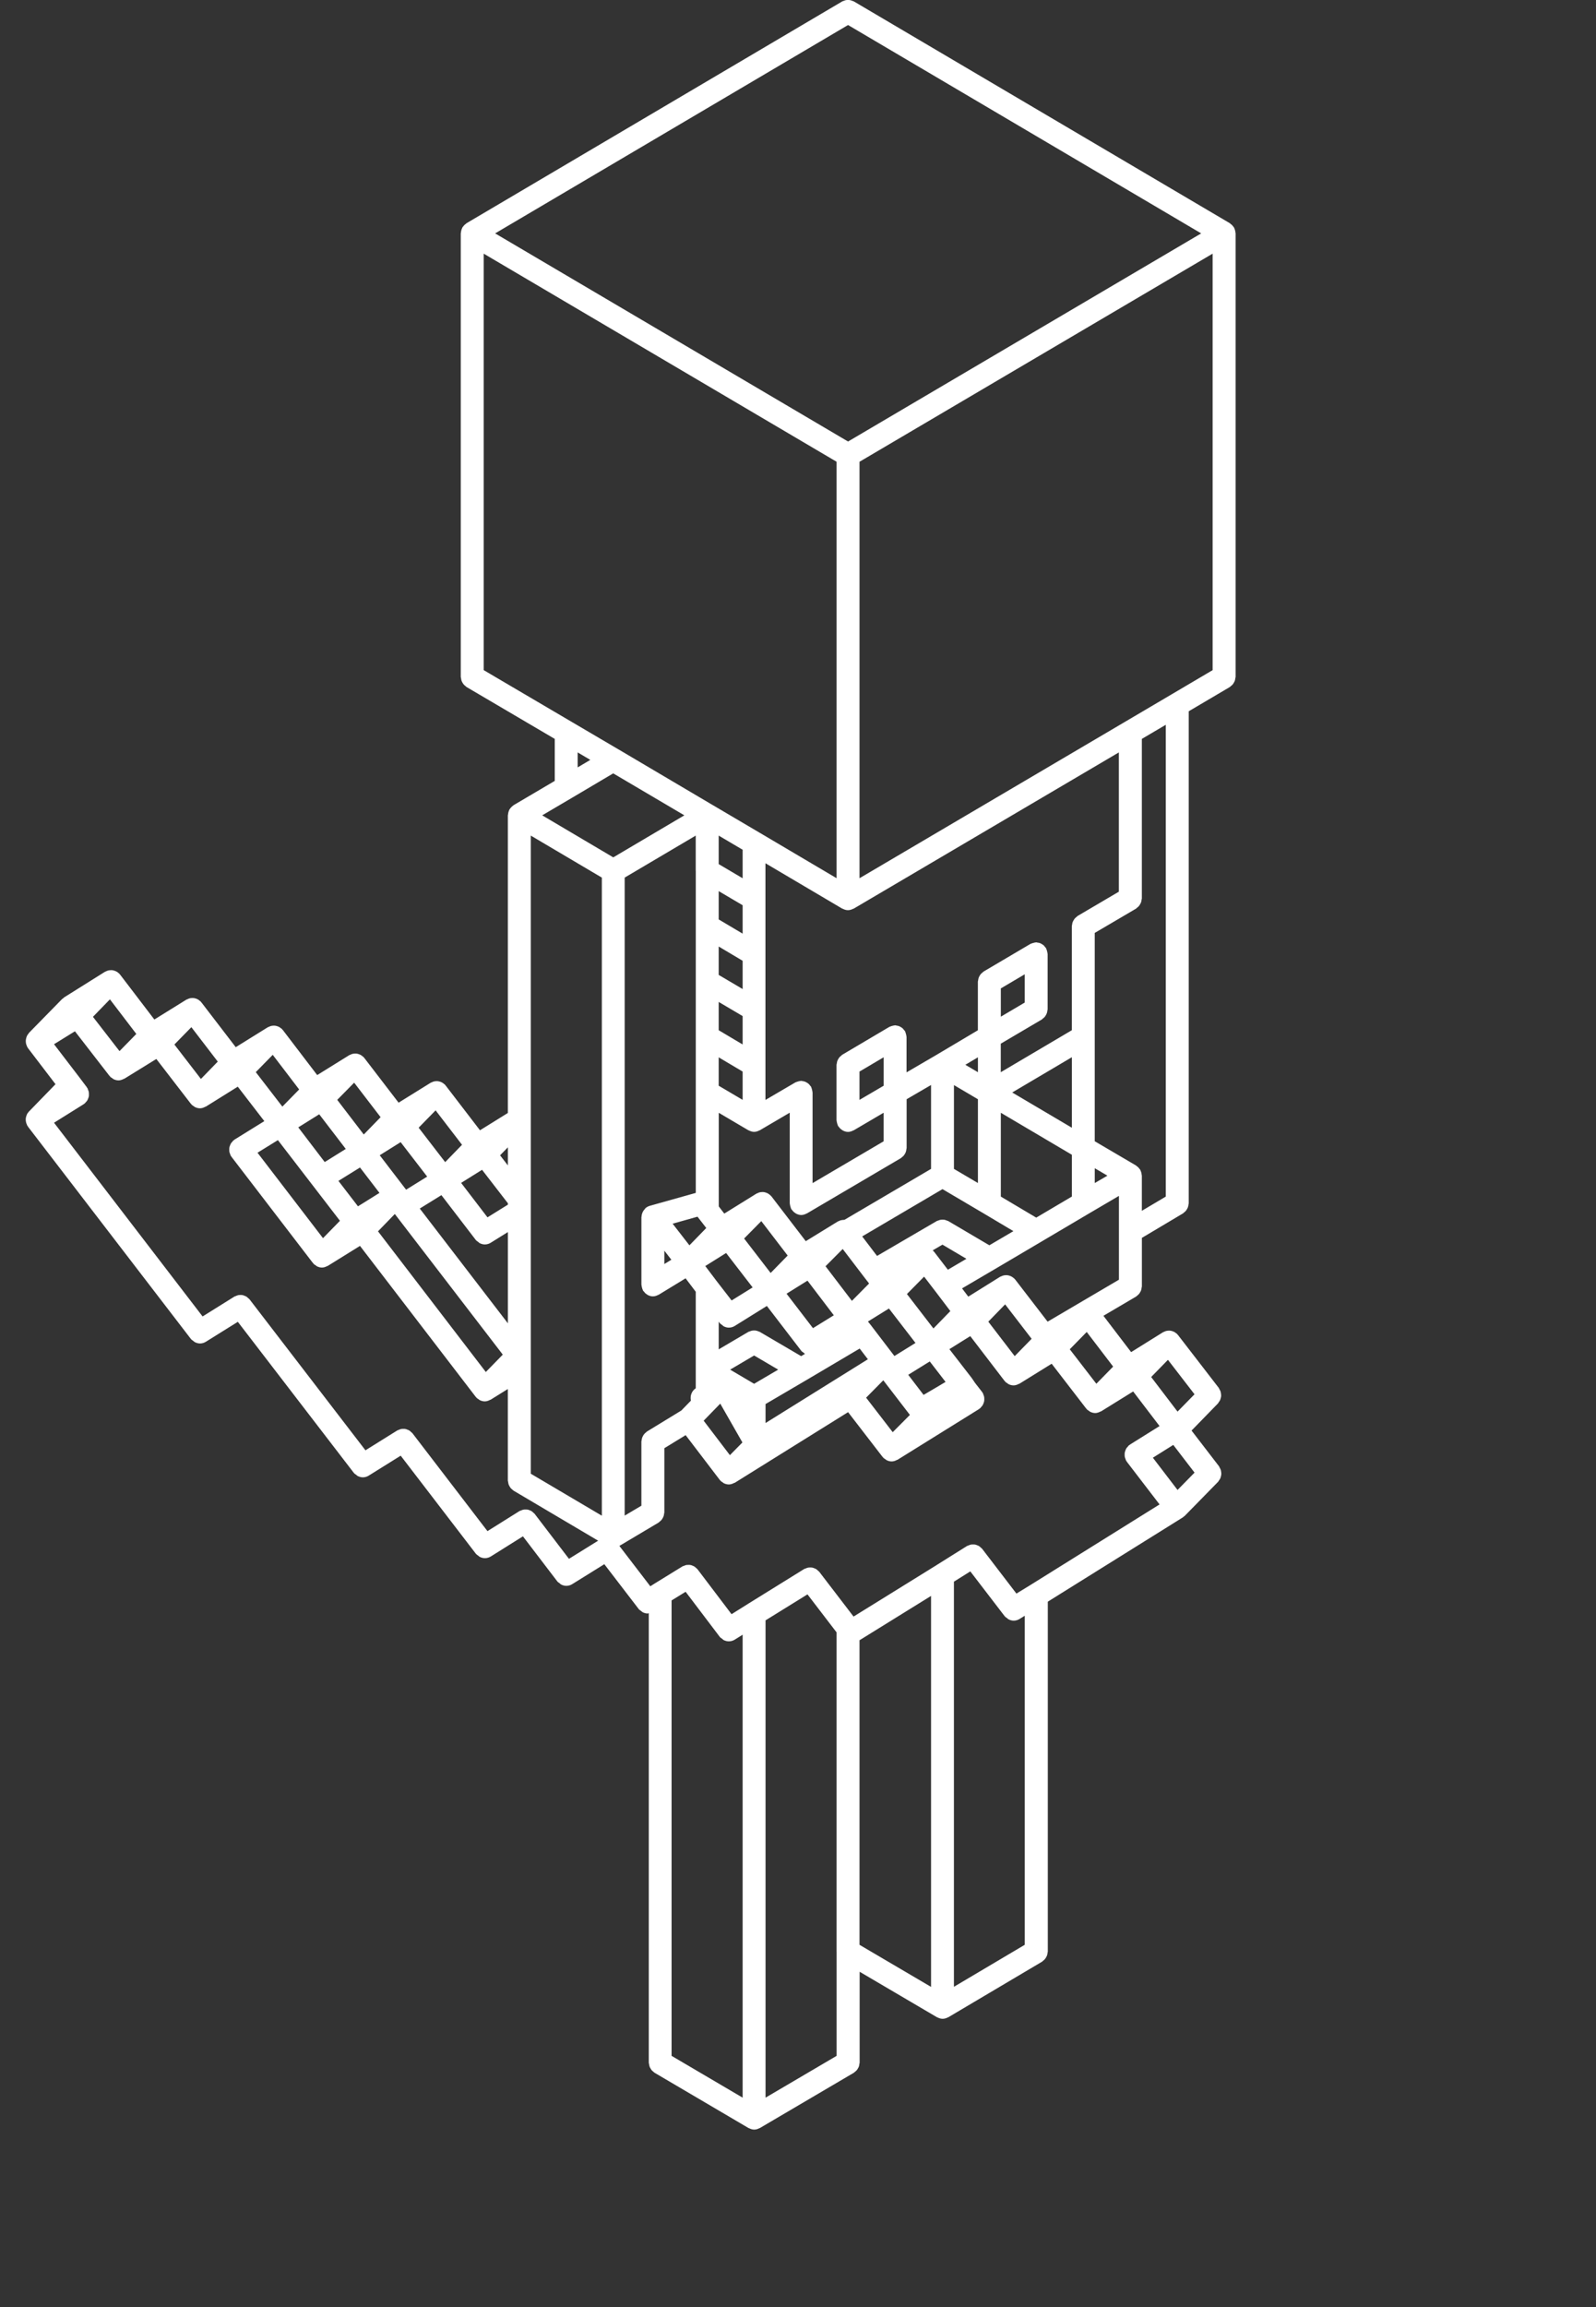 <svg width="63" height="91" viewBox="0 0 63 91" fill="none" xmlns="http://www.w3.org/2000/svg">
<rect x="0" y="0" width="63" height="91" fill="#333333" stroke="none"/>
<path d="M1.123 43.867C1.109 43.884 1.096 43.899 1.084 43.918C1.074 43.934 1.066 43.948 1.059 43.965C1.05 43.984 1.044 44.004 1.038 44.023C1.032 44.042 1.026 44.061 1.023 44.08C1.02 44.099 1.017 44.116 1.016 44.135C1.016 44.156 1.016 44.176 1.017 44.197C1.019 44.217 1.021 44.235 1.026 44.255C1.029 44.273 1.034 44.29 1.04 44.307C1.047 44.328 1.056 44.348 1.065 44.368C1.071 44.379 1.072 44.391 1.078 44.402C1.082 44.409 1.09 44.411 1.094 44.418C1.101 44.427 1.101 44.437 1.109 44.446L7.536 52.815C7.563 52.849 7.599 52.868 7.631 52.892C7.65 52.907 7.665 52.926 7.686 52.937C7.751 52.97 7.82 52.992 7.893 52.992C7.973 52.992 8.055 52.97 8.129 52.923L9.388 52.138L13.965 58.094C13.991 58.129 14.027 58.149 14.061 58.173C14.08 58.187 14.093 58.206 14.115 58.217C14.179 58.25 14.249 58.272 14.321 58.272C14.402 58.272 14.484 58.25 14.557 58.203L15.817 57.418L18.782 61.283C18.808 61.316 18.843 61.336 18.875 61.36C18.895 61.375 18.912 61.395 18.933 61.407C18.997 61.44 19.066 61.46 19.139 61.46C19.22 61.46 19.301 61.439 19.375 61.393L20.642 60.599L21.996 62.373C22.021 62.407 22.057 62.426 22.09 62.45C22.109 62.465 22.124 62.486 22.146 62.498C22.211 62.531 22.28 62.552 22.353 62.552C22.433 62.552 22.515 62.531 22.588 62.485L23.855 61.698L25.211 63.465C25.237 63.5 25.273 63.519 25.306 63.543C25.325 63.558 25.34 63.577 25.362 63.588C25.425 63.623 25.495 63.643 25.567 63.643C25.582 63.643 25.594 63.632 25.61 63.63V81.358C25.61 81.377 25.619 81.394 25.62 81.412C25.625 81.445 25.629 81.477 25.64 81.508C25.649 81.535 25.662 81.56 25.677 81.585C25.691 81.61 25.706 81.635 25.725 81.658C25.745 81.682 25.77 81.7 25.794 81.719C25.809 81.731 25.819 81.747 25.837 81.757L29.545 83.937C29.546 83.938 29.546 83.937 29.547 83.938C29.554 83.942 29.563 83.941 29.569 83.945C29.63 83.976 29.697 84 29.771 84C29.846 84 29.913 83.977 29.974 83.945C29.981 83.941 29.99 83.942 29.996 83.938C29.997 83.937 29.997 83.938 29.997 83.937L33.706 81.757C33.724 81.747 33.733 81.731 33.749 81.719C33.773 81.7 33.798 81.682 33.818 81.658C33.837 81.635 33.852 81.61 33.866 81.585C33.881 81.56 33.894 81.535 33.904 81.508C33.914 81.477 33.918 81.445 33.922 81.412C33.924 81.394 33.933 81.378 33.933 81.358V77.774L36.984 79.567H36.985C36.992 79.572 37 79.571 37.007 79.575C37.068 79.607 37.135 79.629 37.209 79.629C37.283 79.629 37.35 79.608 37.412 79.575C37.419 79.571 37.428 79.571 37.434 79.567C37.434 79.567 37.435 79.567 37.436 79.567L41.135 77.376C41.152 77.366 41.161 77.35 41.176 77.338C41.202 77.318 41.225 77.3 41.245 77.277C41.264 77.254 41.28 77.229 41.294 77.203C41.309 77.178 41.321 77.154 41.331 77.126C41.342 77.095 41.346 77.064 41.35 77.031C41.352 77.012 41.361 76.995 41.361 76.977V63.176L46.683 59.857C46.694 59.851 46.699 59.84 46.708 59.834C46.714 59.829 46.721 59.831 46.726 59.827C46.734 59.821 46.737 59.812 46.745 59.805C46.752 59.8 46.761 59.797 46.767 59.791L48.083 58.448C48.098 58.433 48.103 58.413 48.117 58.395C48.136 58.37 48.154 58.346 48.167 58.318C48.18 58.291 48.187 58.263 48.193 58.236C48.201 58.207 48.208 58.178 48.21 58.149C48.212 58.119 48.207 58.092 48.204 58.061C48.2 58.032 48.196 58.004 48.187 57.975C48.177 57.947 48.162 57.921 48.147 57.894C48.136 57.875 48.131 57.853 48.119 57.836L47.035 56.427L48.075 55.36C48.091 55.343 48.096 55.324 48.109 55.307C48.128 55.282 48.147 55.257 48.16 55.228C48.173 55.202 48.179 55.173 48.187 55.146C48.194 55.117 48.201 55.089 48.203 55.06C48.205 55.029 48.2 55.002 48.196 54.971C48.192 54.943 48.189 54.915 48.18 54.886C48.17 54.857 48.154 54.83 48.138 54.802C48.127 54.783 48.123 54.764 48.111 54.746L46.498 52.656C46.493 52.648 46.484 52.645 46.479 52.638C46.472 52.631 46.47 52.621 46.463 52.614C46.454 52.605 46.442 52.601 46.432 52.595C46.415 52.579 46.4 52.566 46.381 52.554C46.365 52.544 46.352 52.536 46.336 52.529C46.317 52.519 46.299 52.514 46.279 52.507C46.26 52.502 46.242 52.496 46.223 52.492C46.205 52.489 46.187 52.487 46.169 52.485C46.149 52.484 46.129 52.485 46.109 52.487C46.09 52.489 46.071 52.49 46.052 52.494C46.034 52.498 46.017 52.504 46 52.509C45.98 52.516 45.961 52.526 45.942 52.535C45.931 52.541 45.919 52.541 45.908 52.549L44.65 53.333L43.556 51.9L44.846 51.142C44.864 51.132 44.874 51.116 44.889 51.104C44.913 51.085 44.938 51.066 44.958 51.042C44.977 51.019 44.992 50.995 45.007 50.969C45.021 50.945 45.034 50.92 45.044 50.893C45.054 50.862 45.058 50.83 45.063 50.797C45.064 50.778 45.074 50.762 45.074 50.743V48.827L46.699 47.86C46.716 47.85 46.725 47.834 46.741 47.822C46.765 47.803 46.79 47.785 46.809 47.761C46.828 47.739 46.843 47.714 46.857 47.688C46.872 47.663 46.885 47.638 46.894 47.61C46.904 47.58 46.909 47.549 46.913 47.517C46.915 47.498 46.924 47.481 46.924 47.462V28.055L48.547 27.098C48.564 27.088 48.574 27.072 48.589 27.06C48.614 27.041 48.639 27.021 48.659 26.997C48.678 26.975 48.692 26.951 48.706 26.925C48.722 26.9 48.734 26.875 48.744 26.847C48.754 26.817 48.759 26.786 48.762 26.754C48.765 26.734 48.774 26.718 48.774 26.698V9.206C48.774 9.196 48.77 9.187 48.769 9.178C48.768 9.159 48.765 9.139 48.761 9.12C48.757 9.099 48.752 9.079 48.744 9.057C48.737 9.037 48.73 9.019 48.721 9C48.717 8.992 48.717 8.983 48.713 8.975C48.708 8.968 48.7 8.963 48.696 8.956C48.684 8.938 48.673 8.923 48.658 8.907C48.645 8.89 48.631 8.875 48.614 8.862C48.599 8.848 48.584 8.836 48.567 8.824C48.559 8.818 48.554 8.81 48.547 8.805L33.702 0.054C33.685 0.044 33.666 0.043 33.648 0.036C33.619 0.023 33.59 0.011 33.558 0.006C33.532 3.86781e-08 33.506 0 33.479 0C33.448 0 33.418 -2.83639e-08 33.385 0.006C33.358 0.012 33.332 0.023 33.306 0.034C33.287 0.042 33.266 0.043 33.249 0.054L18.415 8.805C18.406 8.81 18.402 8.819 18.394 8.825C18.378 8.836 18.365 8.847 18.349 8.86C18.332 8.875 18.319 8.889 18.303 8.906C18.29 8.922 18.279 8.937 18.267 8.955C18.262 8.962 18.254 8.967 18.25 8.974C18.245 8.982 18.245 8.992 18.242 8.999C18.232 9.018 18.224 9.036 18.218 9.056C18.211 9.077 18.206 9.097 18.202 9.119C18.198 9.139 18.195 9.158 18.194 9.177C18.193 9.186 18.188 9.195 18.188 9.205V26.698C18.188 26.717 18.197 26.733 18.199 26.752C18.204 26.785 18.207 26.817 18.218 26.848C18.228 26.875 18.241 26.9 18.255 26.924C18.27 26.95 18.284 26.975 18.304 26.998C18.324 27.022 18.348 27.041 18.373 27.06C18.388 27.072 18.398 27.088 18.415 27.098L21.898 29.145V30.802L20.274 31.759C20.266 31.763 20.262 31.772 20.255 31.776C20.238 31.787 20.224 31.799 20.208 31.813C20.191 31.828 20.177 31.843 20.163 31.859C20.149 31.875 20.138 31.891 20.127 31.907C20.121 31.915 20.113 31.919 20.109 31.927C20.104 31.936 20.104 31.945 20.1 31.953C20.091 31.972 20.083 31.99 20.077 32.01C20.07 32.03 20.065 32.049 20.061 32.072C20.057 32.092 20.055 32.11 20.053 32.131C20.053 32.14 20.047 32.148 20.047 32.158V43.9L18.947 44.583L17.591 42.816C17.585 42.807 17.577 42.805 17.572 42.797C17.564 42.79 17.563 42.78 17.555 42.773C17.546 42.764 17.535 42.761 17.525 42.754C17.508 42.739 17.493 42.725 17.475 42.714C17.459 42.704 17.444 42.696 17.428 42.688C17.409 42.679 17.391 42.673 17.372 42.666C17.353 42.661 17.335 42.655 17.316 42.652C17.298 42.648 17.281 42.646 17.262 42.644C17.243 42.643 17.224 42.644 17.205 42.646C17.185 42.647 17.164 42.649 17.144 42.653C17.127 42.657 17.111 42.663 17.093 42.668C17.074 42.676 17.055 42.685 17.036 42.693C17.025 42.7 17.013 42.7 17.002 42.707L15.734 43.494L14.379 41.728C14.373 41.72 14.364 41.717 14.358 41.709C14.353 41.702 14.35 41.694 14.344 41.687C14.335 41.678 14.324 41.674 14.314 41.667C14.297 41.652 14.281 41.638 14.263 41.627C14.247 41.617 14.233 41.608 14.215 41.6C14.196 41.591 14.178 41.585 14.159 41.579C14.14 41.574 14.123 41.567 14.103 41.563C14.085 41.561 14.068 41.558 14.049 41.557C14.029 41.556 14.008 41.557 13.989 41.558C13.97 41.559 13.951 41.561 13.932 41.565C13.914 41.569 13.899 41.574 13.881 41.579C13.86 41.587 13.841 41.597 13.821 41.606C13.81 41.611 13.799 41.611 13.788 41.619L12.521 42.405L11.166 40.63C11.159 40.621 11.15 40.617 11.145 40.61C11.138 40.603 11.136 40.593 11.129 40.586C11.12 40.577 11.108 40.574 11.099 40.566C11.082 40.552 11.067 40.538 11.049 40.527C11.033 40.517 11.017 40.508 11 40.499C10.981 40.491 10.964 40.485 10.944 40.478C10.925 40.473 10.909 40.466 10.889 40.462C10.87 40.459 10.853 40.457 10.834 40.456C10.814 40.455 10.795 40.456 10.776 40.457C10.756 40.458 10.736 40.46 10.716 40.464C10.699 40.468 10.683 40.473 10.666 40.479C10.646 40.486 10.627 40.495 10.608 40.505C10.596 40.511 10.584 40.511 10.573 40.518L9.306 41.305L7.95 39.538C7.944 39.53 7.936 39.527 7.931 39.519C7.923 39.512 7.922 39.503 7.914 39.495C7.905 39.486 7.894 39.483 7.884 39.475C7.867 39.46 7.852 39.446 7.833 39.435C7.818 39.425 7.803 39.417 7.787 39.409C7.768 39.4 7.751 39.394 7.731 39.387C7.711 39.381 7.693 39.375 7.673 39.372C7.655 39.369 7.639 39.367 7.62 39.366C7.601 39.365 7.582 39.366 7.563 39.367C7.543 39.368 7.522 39.37 7.502 39.374C7.485 39.378 7.469 39.383 7.452 39.389C7.432 39.396 7.413 39.405 7.394 39.415C7.383 39.42 7.371 39.421 7.36 39.428L6.093 40.214L4.738 38.439C4.732 38.431 4.723 38.428 4.717 38.42C4.71 38.412 4.707 38.402 4.7 38.394C4.691 38.385 4.68 38.382 4.67 38.375C4.653 38.36 4.638 38.346 4.62 38.335C4.604 38.325 4.59 38.318 4.573 38.31C4.554 38.301 4.535 38.294 4.516 38.288C4.498 38.283 4.482 38.277 4.463 38.273C4.444 38.27 4.425 38.268 4.406 38.267C4.386 38.266 4.365 38.267 4.346 38.269C4.328 38.27 4.311 38.272 4.293 38.275C4.274 38.279 4.256 38.284 4.237 38.291C4.217 38.297 4.198 38.307 4.18 38.317C4.168 38.322 4.156 38.322 4.145 38.33L2.534 39.339C2.517 39.349 2.508 39.365 2.494 39.377C2.479 39.388 2.463 39.394 2.45 39.407L1.145 40.739C1.136 40.749 1.132 40.761 1.125 40.77C1.111 40.786 1.099 40.802 1.087 40.82C1.077 40.836 1.068 40.852 1.061 40.868C1.052 40.887 1.045 40.905 1.04 40.926C1.035 40.944 1.029 40.963 1.026 40.982C1.022 41.001 1.019 41.02 1.018 41.039C1.016 41.06 1.018 41.079 1.019 41.099C1.021 41.119 1.023 41.137 1.026 41.157C1.03 41.176 1.035 41.193 1.042 41.213C1.048 41.233 1.058 41.252 1.066 41.271C1.073 41.282 1.073 41.294 1.079 41.305C1.082 41.312 1.091 41.314 1.094 41.32C1.101 41.33 1.102 41.341 1.11 41.35L2.191 42.765L1.146 43.84C1.134 43.846 1.131 43.858 1.123 43.867ZM29.315 82.74L26.51 81.091V63.127L27.064 62.786L28.41 64.562C28.436 64.597 28.472 64.617 28.506 64.641C28.525 64.656 28.539 64.675 28.561 64.688C28.625 64.721 28.695 64.741 28.768 64.741C28.849 64.741 28.931 64.72 29.005 64.673L29.315 64.479V82.74V82.74ZM33.024 76.978V81.091L30.219 82.74V63.913L31.874 62.888L33.023 64.388V76.978H33.024ZM36.752 78.371L33.928 76.711V64.698L36.752 62.949V78.371ZM40.45 76.711L37.655 78.367V62.387L38.302 61.982L39.656 63.747C39.681 63.78 39.716 63.8 39.75 63.824C39.769 63.839 39.784 63.858 39.806 63.87C39.87 63.904 39.94 63.925 40.013 63.925C40.092 63.925 40.173 63.904 40.245 63.859L40.451 63.732V76.711H40.45ZM47.153 58.086L46.482 58.77L45.508 57.498L46.314 56.993L47.153 58.086ZM46.103 53.637L47.152 54.996L46.482 55.68L45.441 54.315L46.103 53.637ZM44.73 54.885L45.772 56.25L44.602 56.981C44.594 56.986 44.591 56.994 44.583 56.999C44.575 57.004 44.566 57.006 44.559 57.012C44.541 57.027 44.532 57.047 44.517 57.063C44.496 57.086 44.475 57.106 44.459 57.132C44.444 57.156 44.435 57.184 44.424 57.21C44.413 57.239 44.404 57.267 44.398 57.295C44.393 57.324 44.394 57.351 44.394 57.38C44.394 57.41 44.394 57.439 44.401 57.471C44.406 57.499 44.419 57.525 44.429 57.552C44.438 57.573 44.441 57.597 44.452 57.617C44.457 57.625 44.465 57.627 44.469 57.634C44.475 57.642 44.477 57.653 44.483 57.661L45.772 59.341L40.667 62.524C40.667 62.524 40.667 62.524 40.667 62.524L40.122 62.857L38.767 61.088C38.753 61.071 38.735 61.062 38.721 61.048C38.697 61.025 38.675 61.002 38.648 60.985C38.625 60.97 38.601 60.962 38.577 60.953C38.547 60.94 38.52 60.929 38.489 60.924C38.46 60.918 38.433 60.919 38.405 60.92C38.376 60.92 38.348 60.92 38.319 60.926C38.289 60.933 38.261 60.945 38.232 60.958C38.213 60.967 38.192 60.969 38.174 60.979L36.969 61.734C36.969 61.735 36.969 61.735 36.969 61.735L33.693 63.764L32.338 61.996C32.325 61.979 32.307 61.971 32.291 61.956C32.269 61.934 32.247 61.91 32.222 61.895C32.196 61.879 32.169 61.869 32.143 61.859C32.117 61.848 32.091 61.838 32.063 61.832C32.033 61.827 32.004 61.828 31.973 61.828C31.946 61.828 31.919 61.828 31.893 61.834C31.862 61.84 31.834 61.853 31.805 61.866C31.786 61.874 31.765 61.876 31.747 61.886L29.532 63.259C29.531 63.259 29.531 63.26 29.531 63.26C29.53 63.261 29.53 63.261 29.53 63.261L28.877 63.67L27.533 61.897C27.518 61.877 27.498 61.867 27.481 61.85C27.461 61.831 27.441 61.811 27.419 61.796C27.391 61.777 27.361 61.766 27.329 61.753C27.307 61.744 27.284 61.734 27.261 61.731C27.228 61.724 27.197 61.724 27.165 61.726C27.139 61.726 27.113 61.726 27.088 61.731C27.057 61.737 27.029 61.75 26.999 61.763C26.98 61.771 26.959 61.773 26.942 61.783L25.826 62.47C25.825 62.47 25.825 62.472 25.824 62.472C25.823 62.473 25.821 62.473 25.82 62.474L25.67 62.569L24.449 60.977L25.999 60.055C26.017 60.044 26.026 60.029 26.041 60.017C26.065 59.997 26.09 59.978 26.11 59.955C26.129 59.932 26.143 59.908 26.157 59.883C26.172 59.858 26.185 59.832 26.195 59.804C26.205 59.774 26.209 59.744 26.214 59.711C26.215 59.692 26.224 59.675 26.224 59.655V57.123L27.065 56.608L28.413 58.375C28.418 58.382 28.427 58.385 28.432 58.392C28.439 58.4 28.441 58.41 28.449 58.416C28.47 58.438 28.496 58.448 28.519 58.464C28.535 58.475 28.546 58.49 28.564 58.499C28.572 58.504 28.579 58.508 28.586 58.511C28.644 58.537 28.706 58.553 28.769 58.553C28.841 58.553 28.911 58.53 28.977 58.494C28.986 58.489 28.996 58.492 29.004 58.487L33.477 55.701L34.841 57.47C34.846 57.475 34.854 57.477 34.858 57.483C34.865 57.492 34.867 57.501 34.874 57.507C34.896 57.529 34.924 57.541 34.949 57.558C34.964 57.569 34.975 57.583 34.991 57.59C34.999 57.595 35.007 57.6 35.014 57.603C35.072 57.629 35.134 57.645 35.196 57.645C35.269 57.645 35.338 57.622 35.404 57.586C35.413 57.582 35.422 57.584 35.431 57.578L38.645 55.58C38.653 55.576 38.657 55.567 38.664 55.562C38.673 55.556 38.683 55.553 38.692 55.545C38.709 55.532 38.716 55.513 38.731 55.497C38.752 55.475 38.773 55.453 38.789 55.427C38.804 55.402 38.814 55.375 38.825 55.346C38.835 55.319 38.844 55.293 38.849 55.265C38.855 55.235 38.854 55.206 38.853 55.174C38.853 55.147 38.852 55.118 38.846 55.09C38.839 55.059 38.828 55.031 38.815 55.001C38.807 54.981 38.805 54.962 38.795 54.944C38.79 54.935 38.781 54.93 38.776 54.923C38.77 54.914 38.768 54.904 38.761 54.897L38.491 54.551L38.374 54.378C38.372 54.373 38.367 54.371 38.365 54.368C38.361 54.362 38.36 54.357 38.356 54.352L37.476 53.216L38.3 52.702L39.653 54.468C39.658 54.476 39.667 54.477 39.672 54.485C39.677 54.492 39.681 54.503 39.689 54.51C39.71 54.531 39.736 54.542 39.76 54.559C39.775 54.57 39.786 54.583 39.803 54.591C39.811 54.596 39.819 54.6 39.827 54.604C39.885 54.63 39.946 54.645 40.008 54.645C40.081 54.645 40.15 54.622 40.215 54.586C40.224 54.583 40.234 54.585 40.242 54.579L41.513 53.791L42.876 55.559C42.882 55.566 42.89 55.568 42.895 55.575C42.903 55.583 42.904 55.593 42.913 55.601C42.932 55.621 42.959 55.631 42.983 55.648C42.998 55.659 43.01 55.673 43.027 55.682C43.035 55.686 43.043 55.69 43.05 55.694C43.108 55.72 43.169 55.736 43.232 55.736C43.304 55.736 43.374 55.711 43.44 55.676C43.449 55.672 43.459 55.674 43.467 55.668L44.73 54.885ZM29.315 35.706V36.827L28.369 36.265V35.149L29.315 35.706ZM28.369 34.084V32.959L29.315 33.517V34.642L28.369 34.084ZM29.315 37.897V39.012L28.369 38.454V37.334L29.315 37.897ZM29.315 40.078V41.198L28.369 40.636V39.52L29.315 40.078ZM29.315 42.267V43.383L28.369 42.825V41.705L29.315 42.267ZM29.541 44.582C29.542 44.583 29.542 44.582 29.543 44.583C29.549 44.587 29.558 44.586 29.564 44.59C29.625 44.621 29.693 44.645 29.767 44.645C29.841 44.645 29.907 44.623 29.97 44.59C29.977 44.587 29.985 44.587 29.991 44.583H29.992L31.174 43.889V47.464C31.174 47.473 31.178 47.48 31.179 47.489C31.181 47.521 31.189 47.549 31.198 47.583C31.206 47.611 31.213 47.64 31.225 47.667C31.23 47.676 31.23 47.686 31.234 47.693C31.242 47.705 31.253 47.71 31.261 47.72C31.292 47.767 31.33 47.806 31.376 47.837C31.393 47.849 31.406 47.86 31.424 47.87C31.485 47.901 31.553 47.925 31.627 47.925C31.702 47.925 31.769 47.902 31.832 47.869C31.839 47.865 31.846 47.867 31.853 47.862L35.562 45.681C35.579 45.671 35.589 45.656 35.604 45.644C35.629 45.624 35.653 45.606 35.673 45.582C35.692 45.559 35.707 45.535 35.722 45.508C35.736 45.484 35.749 45.459 35.758 45.432C35.77 45.401 35.773 45.37 35.777 45.336C35.779 45.317 35.788 45.301 35.788 45.282V43.358L36.752 42.797V46.106L33.335 48.114C33.333 48.114 33.33 48.116 33.328 48.115C33.309 48.114 33.293 48.118 33.275 48.119C33.256 48.12 33.236 48.123 33.216 48.127C33.197 48.132 33.177 48.135 33.158 48.142C33.141 48.148 33.127 48.158 33.111 48.165C33.099 48.171 33.087 48.171 33.075 48.178L31.807 48.957L30.451 47.189C30.444 47.181 30.435 47.178 30.43 47.171C30.424 47.164 30.422 47.155 30.415 47.149C30.406 47.14 30.395 47.136 30.385 47.129C30.368 47.114 30.353 47.1 30.333 47.088C30.318 47.078 30.303 47.069 30.287 47.062C30.268 47.053 30.251 47.046 30.231 47.041C30.212 47.034 30.194 47.029 30.174 47.025C30.156 47.022 30.14 47.02 30.121 47.018C30.102 47.017 30.082 47.018 30.062 47.02C30.043 47.022 30.023 47.023 30.003 47.027C29.986 47.031 29.97 47.035 29.953 47.041C29.932 47.048 29.913 47.058 29.894 47.068C29.883 47.073 29.871 47.074 29.86 47.081L28.59 47.869L28.372 47.586V43.893L29.541 44.582ZM42.536 36.13C42.519 36.141 42.51 36.156 42.495 36.168C42.469 36.188 42.444 36.207 42.424 36.232C42.405 36.254 42.392 36.277 42.377 36.303C42.362 36.329 42.348 36.354 42.338 36.382C42.328 36.413 42.324 36.442 42.32 36.475C42.318 36.494 42.309 36.511 42.309 36.531V40.636L39.504 42.292V41.167L41.127 40.211C41.144 40.2 41.153 40.185 41.168 40.173C41.194 40.153 41.218 40.134 41.239 40.11C41.258 40.088 41.272 40.064 41.286 40.038C41.301 40.012 41.314 39.987 41.324 39.959C41.334 39.929 41.338 39.899 41.342 39.866C41.345 39.847 41.354 39.83 41.354 39.81V37.631C41.354 37.621 41.349 37.613 41.348 37.603C41.346 37.573 41.338 37.545 41.33 37.515C41.322 37.483 41.314 37.454 41.3 37.425C41.297 37.417 41.297 37.408 41.292 37.4C41.282 37.384 41.268 37.373 41.256 37.359C41.237 37.333 41.219 37.308 41.196 37.287C41.173 37.267 41.148 37.252 41.122 37.237C41.099 37.222 41.075 37.209 41.049 37.2C41.018 37.189 40.988 37.184 40.955 37.181C40.936 37.179 40.921 37.17 40.902 37.17C40.893 37.17 40.885 37.174 40.876 37.175C40.846 37.177 40.817 37.185 40.786 37.194C40.757 37.202 40.728 37.209 40.701 37.222C40.693 37.227 40.683 37.226 40.676 37.231L38.827 38.321C38.809 38.331 38.8 38.347 38.785 38.359C38.76 38.379 38.735 38.398 38.715 38.422C38.696 38.444 38.682 38.468 38.667 38.494C38.652 38.52 38.639 38.544 38.63 38.572C38.62 38.603 38.615 38.633 38.611 38.666C38.609 38.685 38.6 38.702 38.6 38.722V40.638L36.974 41.604C36.974 41.604 36.973 41.604 36.973 41.605L35.785 42.298V40.904C35.785 40.894 35.781 40.886 35.78 40.876C35.778 40.846 35.77 40.817 35.761 40.785C35.753 40.754 35.745 40.725 35.733 40.698C35.728 40.69 35.728 40.679 35.724 40.672C35.714 40.655 35.699 40.646 35.688 40.631C35.668 40.605 35.648 40.58 35.624 40.557C35.603 40.538 35.58 40.524 35.556 40.511C35.531 40.495 35.506 40.481 35.477 40.472C35.448 40.462 35.418 40.457 35.387 40.453C35.368 40.45 35.352 40.442 35.332 40.442C35.322 40.442 35.314 40.447 35.305 40.448C35.274 40.45 35.246 40.458 35.215 40.466C35.187 40.474 35.158 40.482 35.131 40.496C35.122 40.499 35.112 40.499 35.105 40.505L33.246 41.604C33.229 41.614 33.22 41.63 33.205 41.642C33.179 41.661 33.155 41.681 33.135 41.705C33.116 41.727 33.102 41.751 33.088 41.776C33.073 41.802 33.06 41.827 33.05 41.855C33.04 41.886 33.035 41.916 33.032 41.947C33.029 41.967 33.02 41.983 33.02 42.004V44.185C33.02 44.195 33.025 44.203 33.026 44.211C33.027 44.242 33.035 44.271 33.044 44.302C33.052 44.332 33.059 44.362 33.072 44.389C33.076 44.398 33.076 44.408 33.081 44.414C33.087 44.426 33.1 44.431 33.106 44.441C33.138 44.488 33.176 44.528 33.224 44.56C33.24 44.571 33.252 44.582 33.271 44.592C33.331 44.623 33.399 44.647 33.473 44.647C33.548 44.647 33.615 44.624 33.677 44.591C33.685 44.587 33.693 44.589 33.698 44.585L34.88 43.891V45.018L32.075 46.667V43.095C32.075 43.084 32.071 43.076 32.07 43.068C32.068 43.037 32.06 43.009 32.052 42.977C32.044 42.946 32.036 42.918 32.024 42.89C32.019 42.881 32.019 42.872 32.015 42.864C32.005 42.847 31.989 42.837 31.979 42.822C31.959 42.795 31.94 42.771 31.916 42.749C31.894 42.73 31.87 42.716 31.846 42.701C31.821 42.686 31.796 42.673 31.769 42.663C31.739 42.652 31.708 42.647 31.676 42.643C31.657 42.641 31.641 42.632 31.622 42.632C31.613 42.632 31.605 42.637 31.597 42.638C31.565 42.64 31.536 42.648 31.506 42.656C31.477 42.664 31.449 42.672 31.422 42.685C31.413 42.688 31.404 42.688 31.397 42.694L30.215 43.386V42.003V39.813V37.631V35.44V34.05L33.246 35.84H33.247C33.254 35.843 33.263 35.843 33.27 35.847C33.331 35.879 33.398 35.901 33.472 35.901C33.546 35.901 33.612 35.879 33.675 35.847C33.682 35.843 33.69 35.844 33.696 35.841C33.696 35.841 33.697 35.841 33.698 35.841L44.165 29.678V31.07V33.25V35.172L42.536 36.13ZM43.214 46.079L43.714 46.373L43.214 46.664V46.079ZM33.628 51.311L32.587 49.946L33.265 49.265L34.148 50.422C34.148 50.422 34.149 50.422 34.149 50.423C34.15 50.424 34.15 50.424 34.15 50.424L34.306 50.626L33.628 51.311ZM35.09 51.613L36.138 52.971L35.306 53.487L34.405 52.308C34.404 52.307 34.404 52.306 34.403 52.305C34.401 52.304 34.401 52.302 34.4 52.3L34.261 52.126L35.09 51.613ZM32.914 51.88L32.091 52.388L31.048 51.029L31.874 50.514L32.914 51.88ZM30.42 50.211L29.373 48.852L30.051 48.166L31.092 49.524L30.42 50.211ZM31.627 53.279C31.652 53.313 31.687 53.331 31.72 53.355C31.74 53.371 31.755 53.39 31.777 53.401L31.625 53.492L29.992 52.535C29.976 52.526 29.959 52.525 29.943 52.517C29.912 52.504 29.882 52.492 29.849 52.486C29.824 52.48 29.799 52.48 29.773 52.48C29.742 52.48 29.711 52.48 29.679 52.487C29.651 52.493 29.625 52.504 29.598 52.514C29.579 52.523 29.559 52.524 29.542 52.534L28.37 53.224V52.132L28.411 52.186C28.437 52.22 28.472 52.24 28.506 52.264C28.525 52.28 28.54 52.3 28.562 52.312C28.626 52.346 28.696 52.367 28.769 52.367C28.849 52.367 28.931 52.346 29.004 52.3L30.271 51.512L31.627 53.279ZM28.431 55.365L29.306 56.896L28.812 57.397L27.776 56.038L28.431 55.365ZM28.821 54.024L29.768 53.466L30.718 54.024L29.768 54.582L28.821 54.024ZM30.219 55.381L31.848 54.426C31.849 54.426 31.849 54.426 31.849 54.425H31.851C31.851 54.425 31.851 54.424 31.852 54.424C31.852 54.423 31.853 54.424 31.853 54.423L33.935 53.192L34.258 53.615L30.219 56.13V55.381V55.381ZM34.867 54.444L35.917 55.81L35.239 56.491L34.189 55.13L34.867 54.444ZM35.851 54.228L36.701 53.701L37.325 54.508L36.976 54.716L36.457 55.02L35.851 54.228ZM36.846 52.4L35.8 51.042L36.478 50.356L36.944 50.963C36.945 50.963 36.945 50.963 36.945 50.964L37.514 51.714L36.846 52.4ZM37.416 50.083L36.876 49.379C36.87 49.37 36.862 49.367 36.856 49.361C36.85 49.354 36.848 49.343 36.841 49.338C36.833 49.33 36.823 49.327 36.816 49.319L37.203 49.094L38.148 49.652L37.416 50.083ZM37.43 48.163C37.413 48.154 37.394 48.152 37.377 48.145C37.347 48.132 37.319 48.121 37.286 48.114C37.261 48.109 37.235 48.109 37.21 48.109C37.177 48.108 37.147 48.109 37.115 48.116C37.088 48.122 37.062 48.133 37.035 48.143C37.017 48.15 36.997 48.151 36.979 48.162L34.62 49.539L34.034 48.769L37.204 46.904L38.827 47.861L40.003 48.561L39.054 49.119L37.43 48.163ZM38.602 43.358V46.663L37.656 46.106V42.8L38.602 43.358ZM38.105 42L38.602 41.705V42.292L38.105 42ZM39.506 47.198V43.892L42.31 45.548V47.197L40.904 48.028L39.506 47.198ZM39.956 43.092L42.31 41.701V44.482L39.956 43.092ZM39.506 40.102V38.987L40.45 38.43V39.545L39.506 40.102ZM34.882 41.703V42.825L33.927 43.384V42.267L34.882 41.703ZM28.662 49.423L29.709 50.781L28.879 51.296L28.829 51.23C28.828 51.23 28.828 51.23 28.828 51.228C28.827 51.228 28.827 51.226 28.826 51.225L28.271 50.509C28.271 50.509 28.271 50.509 28.271 50.508L27.84 49.938L28.662 49.423ZM27.214 49.121L26.551 48.267L27.534 47.991L27.556 48.022C27.557 48.024 27.559 48.024 27.561 48.026C27.562 48.027 27.562 48.029 27.564 48.031L27.879 48.437L27.214 49.121ZM27.465 34.35V36.53V38.72V40.901V43.092V47.053L25.651 47.562C25.595 47.579 25.54 47.606 25.49 47.645C25.469 47.664 25.455 47.689 25.437 47.71C25.424 47.724 25.414 47.734 25.404 47.75C25.355 47.822 25.328 47.904 25.324 47.99C25.324 47.997 25.319 48.001 25.319 48.008V50.672C25.319 50.684 25.324 50.692 25.325 50.703C25.327 50.733 25.335 50.762 25.343 50.793C25.351 50.825 25.36 50.853 25.374 50.882C25.378 50.891 25.378 50.901 25.384 50.91C25.39 50.922 25.403 50.925 25.409 50.935C25.441 50.981 25.479 51.019 25.524 51.049C25.541 51.06 25.554 51.072 25.571 51.081C25.631 51.112 25.698 51.134 25.771 51.134C25.848 51.134 25.917 51.111 25.979 51.077C25.988 51.072 25.997 51.074 26.003 51.069L27.063 50.422L27.464 50.952V51.833V54.025V54.759C27.3 54.867 27.232 55.064 27.273 55.247L26.895 55.636L25.538 56.465C25.522 56.475 25.513 56.489 25.498 56.501C25.474 56.521 25.451 56.54 25.431 56.564C25.412 56.586 25.397 56.611 25.383 56.636C25.368 56.661 25.357 56.687 25.347 56.714C25.337 56.745 25.332 56.776 25.328 56.809C25.326 56.827 25.318 56.842 25.318 56.86V59.391L24.658 59.782V34.616L27.463 32.959V34.35H27.465ZM26.501 49.689L26.224 49.858V49.332L26.501 49.689ZM39.012 52.132L39.676 51.449L40.722 52.808L40.054 53.491L39.012 52.132ZM43.94 53.904L43.277 54.581L42.228 53.221L42.897 52.538L43.94 53.904ZM44.168 48.563V50.477L41.353 52.132L40.072 50.468C40.065 50.46 40.056 50.457 40.05 50.449C40.044 50.442 40.042 50.432 40.035 50.426C40.026 50.416 40.014 50.413 40.004 50.406C39.988 50.391 39.972 50.379 39.954 50.368C39.939 50.357 39.924 50.349 39.907 50.341C39.888 50.332 39.869 50.325 39.85 50.32C39.831 50.314 39.815 50.309 39.796 50.305C39.777 50.301 39.759 50.3 39.74 50.298C39.72 50.297 39.7 50.298 39.68 50.3C39.661 50.301 39.644 50.303 39.625 50.307C39.606 50.311 39.588 50.316 39.569 50.323C39.55 50.329 39.532 50.338 39.513 50.348C39.502 50.354 39.489 50.354 39.478 50.361L38.222 51.145L37.976 50.819L39.275 50.056L39.279 50.054L41.128 48.963C41.128 48.963 41.128 48.963 41.128 48.962C41.129 48.962 41.129 48.962 41.129 48.962L42.989 47.863C42.989 47.863 42.989 47.863 42.989 47.863L44.168 47.171V48.563V48.563ZM46.018 47.198L45.073 47.759V46.373C45.073 46.362 45.068 46.354 45.067 46.346C45.066 46.326 45.063 46.306 45.059 46.286C45.054 46.265 45.05 46.244 45.043 46.224C45.035 46.205 45.029 46.187 45.02 46.169C45.017 46.16 45.017 46.151 45.012 46.143C45.007 46.135 44.998 46.13 44.993 46.122C44.982 46.105 44.97 46.09 44.957 46.075C44.942 46.057 44.929 46.042 44.912 46.028C44.896 46.015 44.883 46.004 44.865 45.992C44.857 45.987 44.853 45.978 44.845 45.973L43.213 45.015V40.902V36.798L44.845 35.84C44.862 35.83 44.871 35.814 44.886 35.802C44.912 35.782 44.937 35.763 44.957 35.738C44.976 35.716 44.989 35.692 45.004 35.667C45.019 35.641 45.033 35.616 45.043 35.588C45.053 35.557 45.057 35.528 45.061 35.495C45.063 35.476 45.073 35.459 45.073 35.439V33.249V31.069V29.145L46.018 28.588V47.198V47.198ZM47.867 26.433L46.244 27.39L44.394 28.48L33.928 34.641V18.214L47.867 10.005V26.433ZM33.476 0.987L47.415 9.206L33.476 17.415L19.545 9.206L33.476 0.987ZM19.093 26.432V10.005L33.023 18.213V34.64L29.994 32.851C29.993 32.851 29.993 32.85 29.992 32.85L28.142 31.76C28.142 31.76 28.141 31.76 28.14 31.76L28.058 31.711L24.433 29.57C24.433 29.57 24.433 29.57 24.432 29.57L22.601 28.494L22.575 28.479L19.093 26.432ZM23.302 29.973L22.802 30.269V29.678L23.302 29.973ZM22.576 31.47C22.577 31.469 22.577 31.469 22.576 31.47L24.206 30.505L27.014 32.16L24.208 33.818L21.403 32.16L22.576 31.47ZM20.952 53.964V53.439V47.776V47.301V44.262V32.959L23.757 34.616V59.785L20.952 58.129V53.964ZM20.048 45.255V45.969L19.74 45.57L20.048 45.255ZM19.029 46.142L20.048 47.461V47.517L19.243 48.017L18.202 46.658L19.029 46.142ZM13.359 46.579L14.211 46.051L14.979 47.053L14.131 47.582L13.359 46.579ZM13.419 48.153L12.75 48.838L10.165 45.468L10.97 44.971L13.419 48.153ZM15.585 47.885L19.847 53.432L19.177 54.117L14.921 48.568L15.585 47.885ZM16.57 47.67L17.424 47.141L18.78 48.908C18.806 48.942 18.841 48.961 18.874 48.985C18.893 49 18.908 49.02 18.93 49.032C18.994 49.065 19.064 49.086 19.136 49.086C19.216 49.086 19.298 49.065 19.371 49.019L20.048 48.598V52.197L16.57 47.67ZM17.195 43.797L18.238 45.155L17.573 45.839L16.526 44.481L17.195 43.797ZM15.815 45.051L16.862 46.41L16.03 46.926L14.989 45.568L15.815 45.051ZM13.98 42.705L15.024 44.066L14.359 44.749L13.312 43.383L13.98 42.705ZM12.601 43.952L13.649 45.319L12.818 45.836L11.774 44.468L12.601 43.952ZM10.766 41.607L11.809 42.973L11.146 43.649L10.097 42.289L10.766 41.607ZM7.554 40.516L8.596 41.874L7.931 42.558L6.884 41.2L7.554 40.516ZM4.339 39.418L5.381 40.783L4.717 41.46L3.669 40.108L4.339 39.418ZM3.302 43.555C3.312 43.55 3.318 43.538 3.327 43.533C3.331 43.529 3.338 43.53 3.343 43.526C3.361 43.513 3.369 43.494 3.384 43.478C3.406 43.455 3.429 43.433 3.444 43.407C3.46 43.383 3.469 43.355 3.48 43.327C3.491 43.299 3.501 43.274 3.507 43.245C3.512 43.215 3.511 43.187 3.51 43.156C3.51 43.127 3.51 43.098 3.505 43.07C3.498 43.039 3.486 43.012 3.474 42.983C3.466 42.964 3.463 42.94 3.452 42.92C3.448 42.913 3.44 42.909 3.434 42.902C3.43 42.894 3.429 42.885 3.423 42.879L3.156 42.525C3.155 42.525 3.155 42.524 3.155 42.523L2.133 41.188L2.958 40.678L4.322 42.438C4.328 42.446 4.337 42.449 4.341 42.454C4.347 42.462 4.35 42.472 4.357 42.479C4.378 42.499 4.404 42.509 4.428 42.526C4.443 42.537 4.454 42.551 4.471 42.56C4.479 42.564 4.488 42.569 4.495 42.573C4.553 42.598 4.614 42.615 4.677 42.615C4.749 42.615 4.818 42.591 4.884 42.556C4.893 42.551 4.903 42.553 4.91 42.548L6.171 41.77L7.535 43.539C7.541 43.546 7.549 43.548 7.554 43.555C7.562 43.563 7.564 43.575 7.573 43.582C7.593 43.603 7.62 43.613 7.644 43.63C7.659 43.64 7.67 43.654 7.686 43.662C7.695 43.667 7.702 43.67 7.709 43.674C7.767 43.7 7.829 43.716 7.891 43.716C7.964 43.716 8.034 43.693 8.099 43.657C8.108 43.652 8.118 43.655 8.126 43.649L9.386 42.863L10.434 44.222L9.258 44.95C9.25 44.955 9.245 44.964 9.238 44.97C9.231 44.975 9.221 44.976 9.214 44.982C9.197 44.997 9.189 45.015 9.174 45.031C9.153 45.054 9.131 45.075 9.116 45.101C9.1 45.126 9.091 45.154 9.08 45.18C9.069 45.208 9.059 45.235 9.054 45.263C9.049 45.292 9.05 45.321 9.05 45.35C9.05 45.381 9.05 45.409 9.056 45.44C9.062 45.468 9.074 45.495 9.085 45.523C9.094 45.543 9.096 45.566 9.107 45.585C9.111 45.593 9.12 45.596 9.124 45.603C9.13 45.612 9.131 45.622 9.139 45.631L12.353 49.82C12.358 49.826 12.366 49.829 12.372 49.835C12.379 49.845 12.381 49.855 12.389 49.862C12.41 49.882 12.436 49.893 12.46 49.909C12.475 49.92 12.486 49.934 12.503 49.943C12.511 49.947 12.518 49.951 12.526 49.955C12.583 49.981 12.646 49.998 12.708 49.998C12.78 49.998 12.85 49.974 12.915 49.939C12.924 49.933 12.934 49.936 12.942 49.93L14.21 49.143L18.78 55.099C18.785 55.106 18.793 55.108 18.799 55.115C18.806 55.123 18.808 55.134 18.816 55.14C18.837 55.161 18.864 55.172 18.887 55.189C18.903 55.2 18.913 55.213 18.93 55.221C18.938 55.226 18.945 55.231 18.953 55.234C19.01 55.26 19.073 55.276 19.135 55.276C19.207 55.276 19.277 55.253 19.342 55.217C19.351 55.213 19.361 55.215 19.369 55.209L20.046 54.788V58.398C20.046 58.417 20.055 58.436 20.058 58.455C20.062 58.487 20.066 58.517 20.076 58.547C20.086 58.576 20.1 58.602 20.115 58.628C20.129 58.652 20.142 58.676 20.161 58.697C20.182 58.723 20.207 58.743 20.233 58.763C20.248 58.774 20.257 58.788 20.273 58.798L23.611 60.771L22.459 61.486L21.103 59.71C21.089 59.692 21.07 59.684 21.055 59.667C21.032 59.646 21.011 59.624 20.986 59.608C20.959 59.59 20.931 59.581 20.904 59.57C20.879 59.56 20.855 59.551 20.829 59.545C20.797 59.539 20.764 59.54 20.731 59.541C20.707 59.541 20.683 59.541 20.659 59.547C20.627 59.553 20.598 59.566 20.566 59.58C20.547 59.589 20.527 59.59 20.51 59.6L19.242 60.394L16.278 56.529C16.264 56.512 16.245 56.502 16.229 56.487C16.207 56.465 16.186 56.443 16.161 56.428C16.137 56.411 16.11 56.402 16.083 56.392C16.055 56.38 16.029 56.37 16 56.364C15.973 56.359 15.946 56.359 15.919 56.36C15.888 56.36 15.859 56.36 15.828 56.367C15.8 56.373 15.774 56.385 15.748 56.397C15.727 56.406 15.705 56.408 15.686 56.42L14.426 57.206L9.849 51.249C9.835 51.231 9.815 51.221 9.798 51.205C9.777 51.185 9.757 51.164 9.733 51.148C9.707 51.131 9.679 51.121 9.65 51.11C9.625 51.099 9.6 51.089 9.573 51.084C9.545 51.078 9.516 51.079 9.488 51.079C9.459 51.08 9.43 51.08 9.399 51.087C9.372 51.093 9.345 51.106 9.318 51.117C9.299 51.127 9.276 51.128 9.257 51.14L7.997 51.926L2.133 44.285L3.302 43.555Z" fill="white"/>
</svg>
